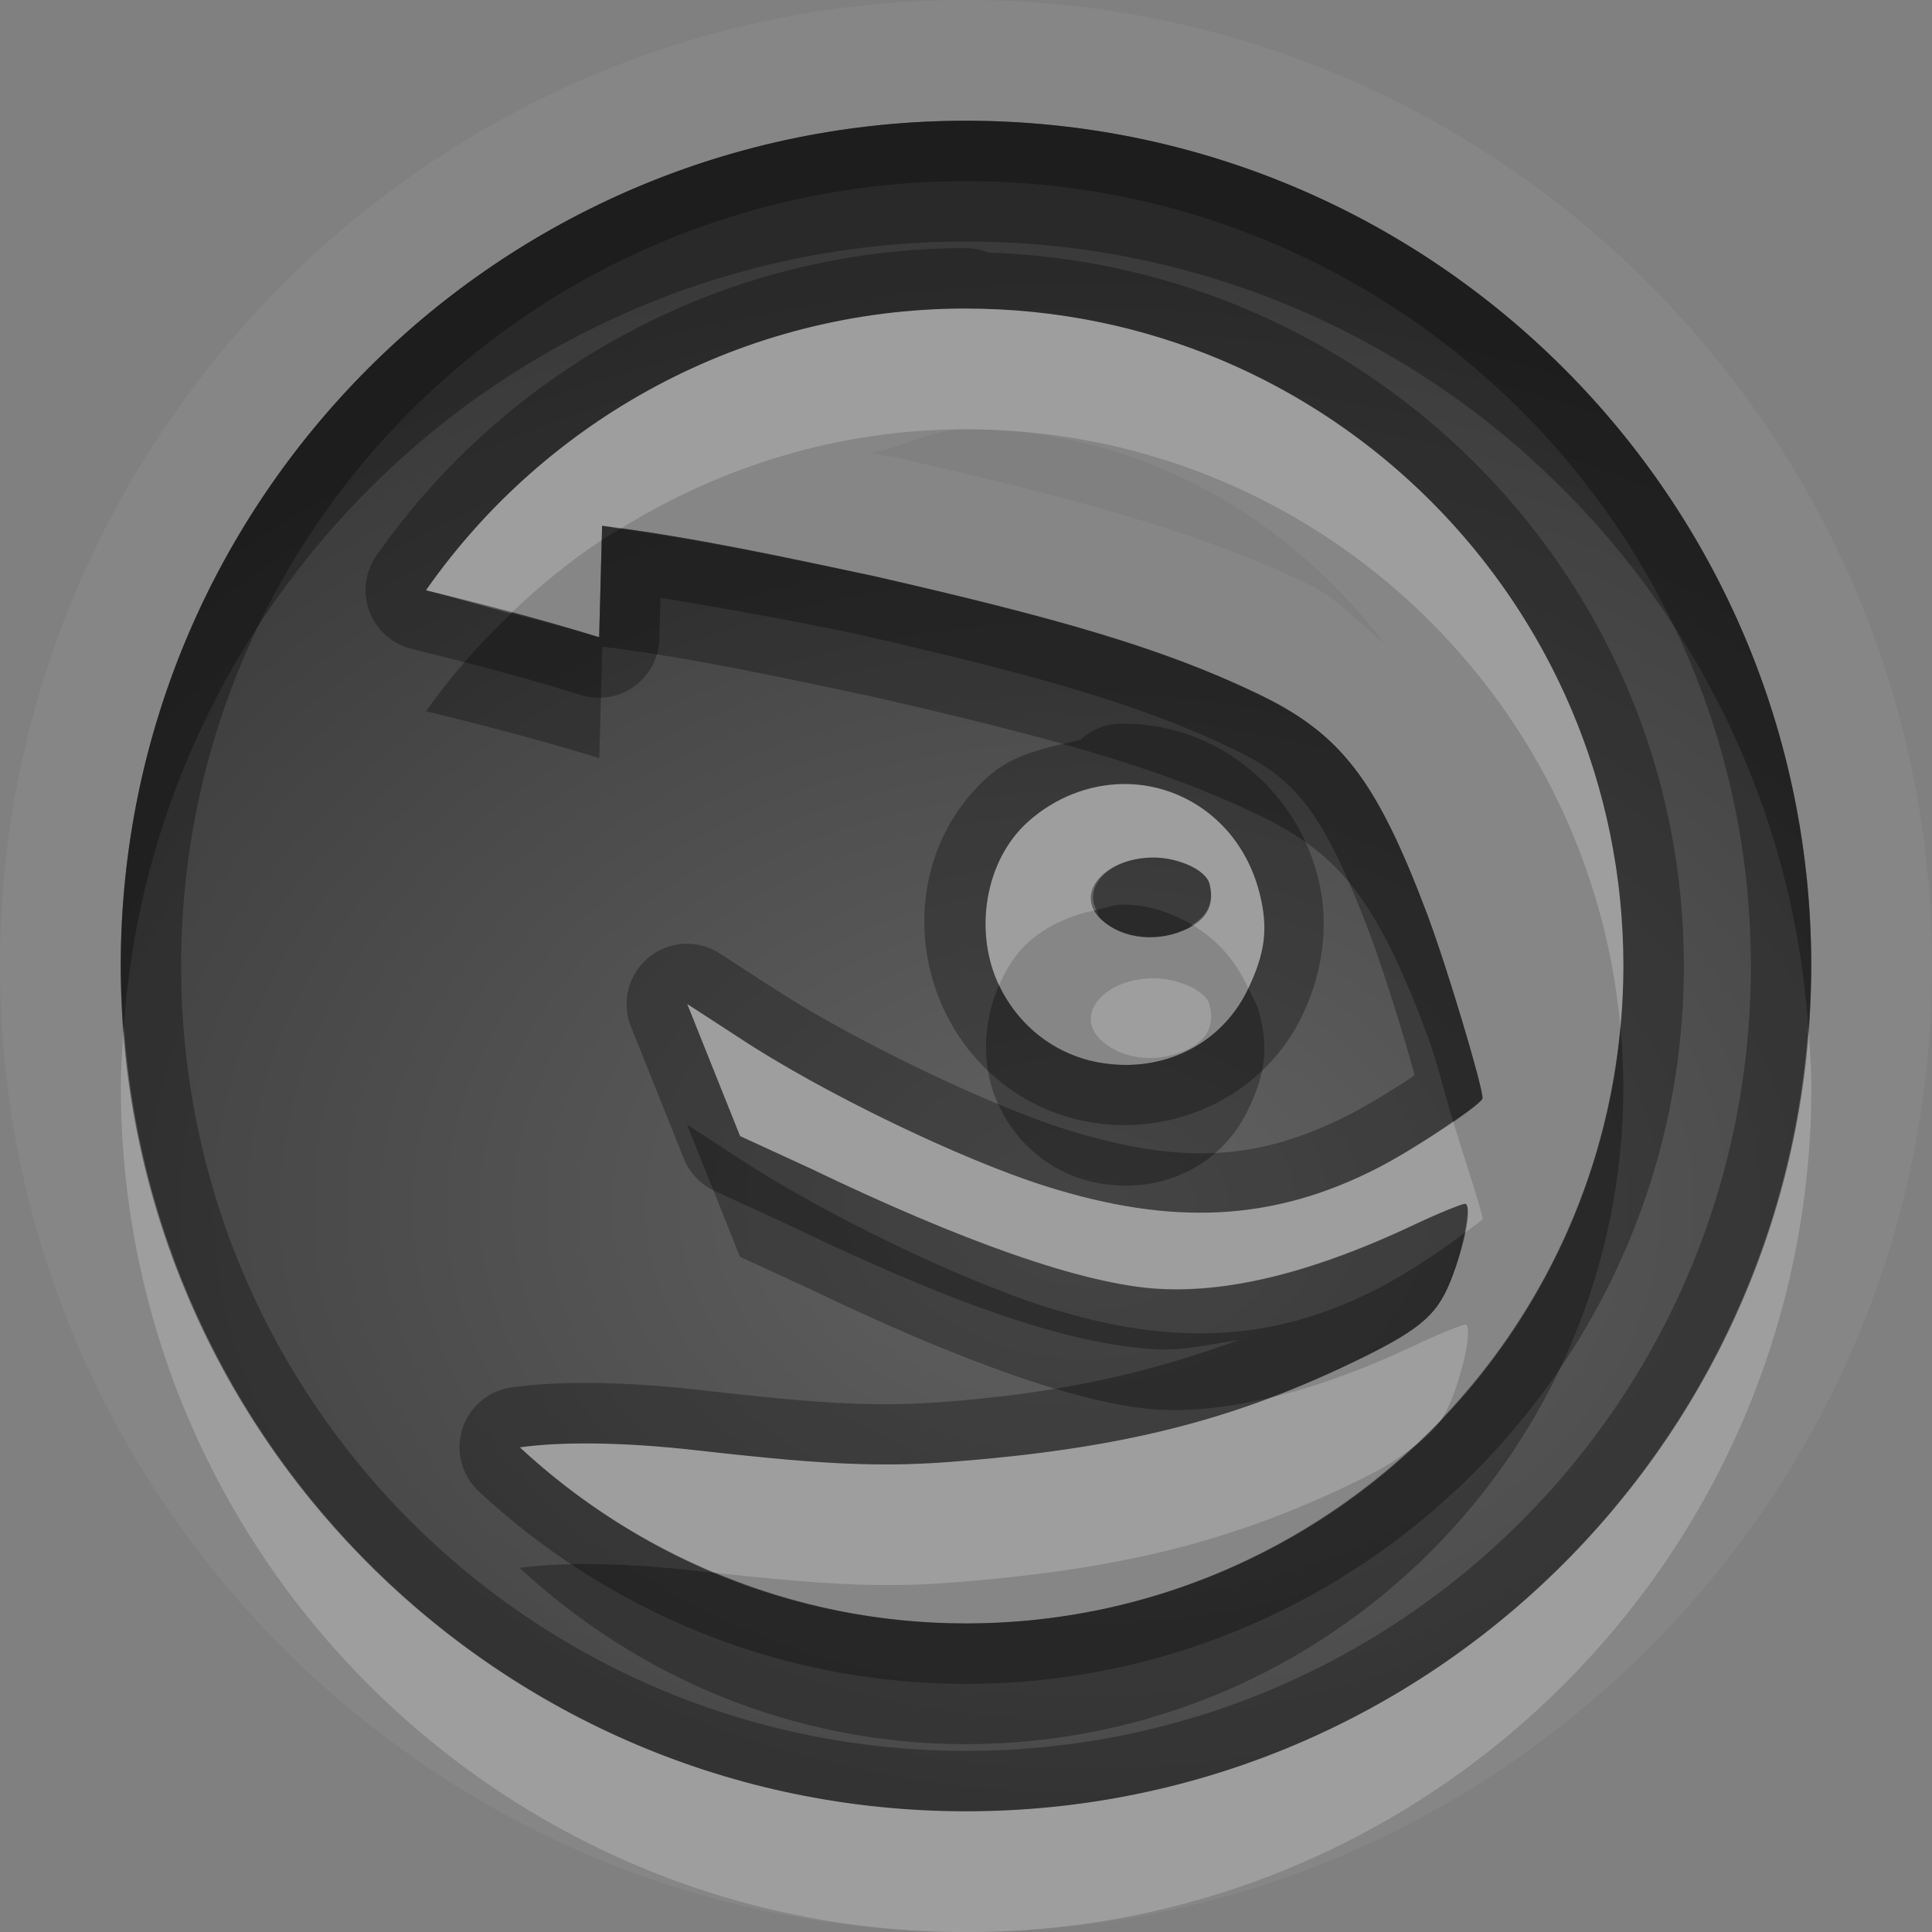 <?xml version="1.0" encoding="UTF-8"?>
<svg id="svg30" width="16" height="16" version="1.1" xmlns="http://www.w3.org/2000/svg" xmlns:cc="http://creativecommons.org/ns#" xmlns:dc="http://purl.org/dc/elements/1.1/" xmlns:rdf="http://www.w3.org/1999/02/22-rdf-syntax-ns#">
 <rect width="100%" height="100%" fill="#808080" stroke="none"/>
 <defs id="defs7">
  <radialGradient id="gr0" cx="9" cy="10" r="11" gradientTransform="matrix(1 0 0 .727 0 2.727)" gradientUnits="userSpaceOnUse">
   <stop id="stop2" stop-opacity=".235" offset="0"/>
   <stop id="stop4" stop-opacity=".549" offset="1"/>
  </radialGradient>
 </defs>
 <path id="path9" d="m8 0c-4.406 0-8 3.594-8 8 0 4.406 3.594 8 8 8 4.406 0 8-3.594 8-8 0-4.406-3.594-8-8-8zm0 1c3.866 0 7 3.134 7 7s-3.134 7-7 7-7-3.134-7-7 3.134-7 7-7zm0 1.555c-1.848 0-3.489 0.926-4.473 2.334 0.469 0.116 0.939 0.235 1.434 0.389l0.025-0.924c0.757 0.095 1.49 0.256 2.236 0.414 1.56 0.356 2.414 0.605 3.183 0.973 0.694 0.33 0.989 0.707 1.41 1.822 0.168 0.446 0.461 1.43 0.461 1.531 0 0.054-0.574 0.429-0.875 0.582-0.855 0.436-1.684 0.482-2.746 0.146-0.695-0.22-1.848-0.772-2.553-1.24l-0.412-0.268 0.438 1.094 0.582 0.268c1.235 0.594 2.257 0.964 2.893 0.998 0.611 0.033 1.313-0.156 2.115-0.535 0.214-0.101 0.392-0.17 0.412-0.17 0.058 0 0.017 0.278-0.096 0.582-0.118 0.318-0.233 0.439-0.777 0.705-1.042 0.509-1.983 0.744-3.404 0.852-0.624 0.047-1.143 0.009-2.09-0.098-0.647-0.073-1.146-0.068-1.459-0.024 0.972 0.902 2.264 1.459 3.695 1.459 3.007 0 5.445-2.438 5.445-5.445 0-3.007-2.438-5.445-5.445-5.445zm0 1c1.44 0 2.654 0.72 3.465 1.772-0.211-0.166-0.395-0.378-0.627-0.488h-2e-3c-0.871-0.416-1.81-0.684-3.391-1.045a1 1 0 0 0-0.016-0.004c-0.068-0.014-0.143-0.025-0.211-0.039 0.268-0.05 0.499-0.195 0.781-0.195zm1.289 2.938c-0.267 6e-3 -0.55 0.108-0.779 0.316-0.351 0.317-0.445 0.9-0.242 1.338 0.166 0.359 0.484 0.596 0.852 0.656 0.521 0.085 0.999-0.158 1.215-0.607 0.148-0.307 0.17-0.513 0.096-0.803-0.147-0.575-0.631-0.911-1.141-0.9zm0.266 0.609c0.198 0 0.433 0.1 0.463 0.219 0.041 0.162-0.013 0.283-0.17 0.363-0.242 0.124-0.548 0.099-0.73-0.072-0.225-0.212 0.031-0.51 0.438-0.51z" fill="#fff" opacity=".05"/>
 <path id="base" d="m8 1c-3.866 0-7 3.134-7 7s3.134 7 7 7 7-3.134 7-7-3.134-7-7-7zm0 1.556c3.007 0 5.444 2.438 5.444 5.444 0 3.007-2.438 5.444-5.444 5.444-1.431 0-2.723-.556-3.694-1.458.313-.044.811-.049 1.458.024.947.107 1.466.144 2.09.097 1.422-.107 2.361-.341 3.403-.851.545-.266.66-.387.778-.705.112-.304.154-.583.097-.583-.02 0-.2.069-.413.17-.802.379-1.503.567-2.115.535-.635-.034-1.657-.403-2.892-.997l-.583-.267-.438-1.094.413.267c.705.468 1.857 1.02 2.552 1.24 1.062.336 1.891.29 2.747-.146.301-.154.875-.53.875-.583 0-.101-.294-1.085-.462-1.531-.421-1.115-.716-1.492-1.41-1.822-.77-.368-1.623-.617-3.184-.973-.746-.158-1.479-.318-2.236-.413l-.024.923c-.495-.154-.965-.273-1.434-.389.984-1.407 2.624-2.333 4.472-2.333zm1.288 3.938c.51-.011.995.325 1.142.899.074.29.051.495-.097.802-.216.449-.695.693-1.215.608-.367-.06-.685-.297-.851-.656-.202-.438-.108-1.02.243-1.337.23-.208.511-.31.778-.316zm.267.608c-.407 0-.662.299-.438.51.182.172.487.197.729.073.157-.08.211-.203.17-.364-.029-.119-.264-.219-.461-.219z" fill="url(#gr0)"/>
 <path id="path15" d="m8 1c-3.866 0-7 3.134-7 7s3.134 7 7 7 7-3.134 7-7-3.134-7-7-7zm0 0.5c3.596 0 6.5 2.904 6.5 6.5 0 3.596-2.904 6.5-6.5 6.5-3.596 0-6.5-2.904-6.5-6.5 0-3.596 2.904-6.5 6.5-6.5zm0 0.555c-2.015 0-3.808 1.01-4.883 2.547a0.5 0.5 0 0 0 0.291 0.771c0.467 0.116 0.925 0.234 1.404 0.383a0.5 0.5 0 0 0 0.648-0.465l0.01-0.34c0.545 0.09 1.087 0.186 1.648 0.305 1.542 0.352 2.353 0.593 3.07 0.936a0.5 0.5 0 0 1 0.002 0c0.305 0.145 0.465 0.264 0.627 0.473 0.162 0.209 0.326 0.535 0.529 1.074 0.075 0.199 0.191 0.556 0.283 0.863 0.035 0.115 0.06 0.209 0.086 0.301-0.016 0.011-0.022 0.018-0.039 0.029-0.168 0.111-0.384 0.239-0.502 0.299-0.751 0.383-1.391 0.424-2.369 0.115-0.617-0.195-1.779-0.75-2.426-1.18a0.5 0.5 0 0 0-0.006-0.002l-0.412-0.268a0.5 0.5 0 0 0-0.736 0.605l0.438 1.094a0.5 0.5 0 0 0 0.256 0.268l0.576 0.264 0.008 0.004c1.255 0.603 2.276 1 3.074 1.043 0.22 0.012 0.452-0.043 0.68-0.076-0.706 0.258-1.426 0.435-2.441 0.512-0.584 0.044-1.057 0.011-1.996-0.096-0.678-0.077-1.203-0.077-1.584-0.024a0.5 0.5 0 0 0-0.271 0.861c1.059 0.983 2.475 1.594 4.035 1.594 3.277 0 5.945-2.668 5.945-5.945 0-3.211-2.572-5.803-5.758-5.908a0.5 0.5 0 0 0-0.188-0.037zm0 0.5c3.007 0 5.445 2.438 5.445 5.445 0 3.007-2.438 5.445-5.445 5.445-1.431 0-2.724-0.556-3.695-1.459 0.313-0.044 0.812-0.05 1.459 0.024 0.947 0.107 1.466 0.145 2.09 0.098 1.422-0.107 2.362-0.342 3.404-0.852 0.545-0.266 0.66-0.387 0.777-0.705 0.112-0.304 0.153-0.582 0.096-0.582-0.02 0-0.198 0.069-0.412 0.17-0.802 0.379-1.504 0.568-2.115 0.535-0.635-0.034-1.658-0.404-2.893-0.998l-0.582-0.268-0.438-1.094 0.412 0.268c0.705 0.468 1.858 1.02 2.553 1.24 1.062 0.336 1.891 0.289 2.746-0.146 0.301-0.154 0.875-0.528 0.875-0.582 0-0.101-0.293-1.085-0.461-1.531-0.421-1.115-0.716-1.492-1.41-1.822-0.77-0.368-1.623-0.617-3.183-0.973-0.746-0.158-1.479-0.319-2.236-0.414l-0.025 0.924c-0.495-0.154-0.965-0.273-1.434-0.389 0.984-1.407 2.625-2.334 4.473-2.334zm1.246 3.439a0.5 0.5 0 0 0-0.297 0.133c-0.269 0.064-0.549 0.108-0.773 0.311-0.543 0.491-0.659 1.273-0.361 1.918 0.233 0.503 0.694 0.853 1.223 0.939 0.719 0.118 1.435-0.238 1.746-0.883 0.177-0.367 0.225-0.776 0.131-1.145-0.201-0.786-0.901-1.289-1.637-1.273a0.5 0.5 0 0 0-0.031 0zm0.043 0.498c0.51-0.011 0.994 0.326 1.141 0.9 0.074 0.29 0.052 0.496-0.096 0.803-0.216 0.449-0.694 0.693-1.215 0.607-0.367-0.06-0.685-0.297-0.852-0.656-0.202-0.438-0.109-1.021 0.242-1.338 0.23-0.208 0.512-0.31 0.779-0.316zm0.266 0.609c-0.407 0-0.662 0.298-0.438 0.51 0.182 0.172 0.488 0.196 0.73 0.072 0.157-0.08 0.211-0.202 0.17-0.363-0.029-0.119-0.265-0.219-0.463-0.219z" opacity=".3"/>
 <path id="path20" d="m8 2.555c-1.848 0-3.489 0.926-4.473 2.334 0.23 0.057 0.47 0.129 0.703 0.191 0.233-0.223 0.483-0.428 0.752-0.607l0.004-0.119c0.051 0.006 0.101 0.018 0.152 0.025 0.834-0.517 1.811-0.824 2.861-0.824 2.838 0 5.167 2.173 5.42 4.945 0.015-0.165 0.025-0.331 0.025-0.5 0-3.007-2.438-5.445-5.445-5.445zm1.289 3.938c-0.267 6e-3 -0.55 0.108-0.779 0.316-0.351 0.317-0.445 0.9-0.242 1.338 0.002 0.004 0.004 0.008 0.006 0.012 0.058-0.132 0.131-0.254 0.236-0.35 0.17-0.154 0.37-0.232 0.57-0.273-0.108-0.201 0.113-0.434 0.475-0.434 0.198 0 0.433 0.1 0.463 0.219 0.038 0.148-0.016 0.258-0.145 0.338 0.2 0.116 0.359 0.294 0.465 0.525 0.142-0.3 0.165-0.506 0.092-0.791-0.147-0.575-0.631-0.911-1.141-0.9zm0.266 1.609c-0.407 0-0.662 0.298-0.438 0.51 0.182 0.172 0.488 0.196 0.73 0.072 0.157-0.08 0.211-0.202 0.17-0.363-0.029-0.119-0.265-0.219-0.463-0.219zm-3.863 0.213 0.438 1.094 0.582 0.268c1.235 0.594 2.257 0.964 2.893 0.998 0.611 0.033 1.313-0.156 2.115-0.535 0.214-0.101 0.392-0.17 0.412-0.17 0.033 0 0.026 0.103-2e-3 0.24 0.05-0.039 0.148-0.103 0.148-0.115 0-0.053-0.142-0.472-0.244-0.809-0.195 0.137-0.443 0.295-0.631 0.391-0.855 0.436-1.684 0.482-2.746 0.146-0.695-0.22-1.848-0.772-2.553-1.24l-0.412-0.268zm-4.666 0.186c-0.012 0.166-0.025 0.331-0.025 0.5 0 3.866 3.134 7 7 7s7-3.134 7-7c0-0.169-0.014-0.334-0.025-0.5-0.258 3.631-3.278 6.5-6.975 6.5s-6.717-2.869-6.975-6.5zm11.106 2.469c-0.02 0-0.198 0.069-0.412 0.17-0.425 0.201-0.821 0.344-1.192 0.434-0.783 0.296-1.589 0.453-2.674 0.535-0.624 0.047-1.143 0.009-2.09-0.098-0.647-0.073-1.146-0.068-1.459-0.024 0.471 0.438 1.02 0.788 1.621 1.039 0.828 0.09 1.347 0.126 1.928 0.082 1.422-0.107 2.362-0.342 3.404-0.852 0.215-0.105 0.326-0.181 0.434-0.262 0.087-0.081 0.172-0.164 0.254-0.25 0.033-0.057 0.062-0.119 0.09-0.193 0.112-0.304 0.153-0.582 0.096-0.582z" fill="#fff" opacity=".2"/>
 <path id="path25" d="m8 1c-3.866 0-7 3.134-7 7 0 0.169 0.014 0.334 0.025 0.5 0.258-3.631 3.278-6.5 6.975-6.5s6.717 2.869 6.975 6.5c0.012-0.166 0.025-0.331 0.025-0.5 0-3.866-3.134-7-7-7zm-2.861 3.379c-0.052 0.032-0.106 0.06-0.156 0.094l-0.021 0.805c-0.252-0.078-0.488-0.133-0.73-0.197-0.258 0.248-0.498 0.515-0.703 0.809 0.469 0.116 0.939 0.235 1.434 0.389l0.025-0.924c0.757 0.095 1.49 0.256 2.236 0.414 1.56 0.356 2.414 0.605 3.183 0.973 0.694 0.33 0.989 0.707 1.41 1.822 0.079 0.21 0.126 0.422 0.217 0.723 0.118-0.083 0.244-0.171 0.244-0.191 0-0.101-0.293-1.085-0.461-1.531-0.421-1.115-0.716-1.492-1.41-1.822-0.77-0.368-1.623-0.617-3.183-0.973-0.695-0.147-1.381-0.292-2.084-0.389zm4.15 3.113c-0.069 0.002-0.139 0.028-0.209 0.043 0.014 0.025 0.012 0.052 0.037 0.076 0.182 0.172 0.488 0.196 0.73 0.072 0.013-0.007 0.014-0.018 0.025-0.025-0.179-0.104-0.376-0.17-0.584-0.166zm-1.016 0.666c-0.135 0.307-0.148 0.682-0.006 0.988 0.166 0.359 0.484 0.596 0.852 0.656 0.521 0.085 0.999-0.158 1.215-0.607 0.148-0.307 0.17-0.513 0.096-0.803-0.02-0.078-0.06-0.14-0.092-0.209-0.002 0.004-0.002 0.007-0.004 0.012-0.216 0.449-0.694 0.693-1.215 0.607-0.363-0.059-0.678-0.292-0.846-0.645zm5.146 0.342c-0.114 1.254-0.656 2.381-1.475 3.244-0.052 0.091-0.152 0.174-0.254 0.25-0.971 0.898-2.265 1.451-3.691 1.451-0.737 0-1.435-0.153-2.074-0.42-0.062-0.007-0.096-0.008-0.162-0.016-0.647-0.073-1.146-0.068-1.459-0.024 0.972 0.902 2.264 1.459 3.695 1.459 3.007 0 5.445-2.438 5.445-5.445 0-0.169-0.01-0.335-0.025-0.5zm-7.729 0.814 0.438 1.094 0.582 0.268c1.235 0.594 2.257 0.964 2.893 0.998 0.287 0.015 0.596-0.023 0.924-0.102 0.243-0.092 0.484-0.196 0.731-0.316 0.545-0.266 0.66-0.387 0.777-0.705 0.047-0.128 0.073-0.241 0.094-0.342-0.168 0.133-0.494 0.348-0.727 0.467-0.855 0.435-1.684 0.482-2.746 0.146-0.695-0.22-1.848-0.772-2.553-1.24l-0.412-0.268z" opacity=".3"/>
</svg>
